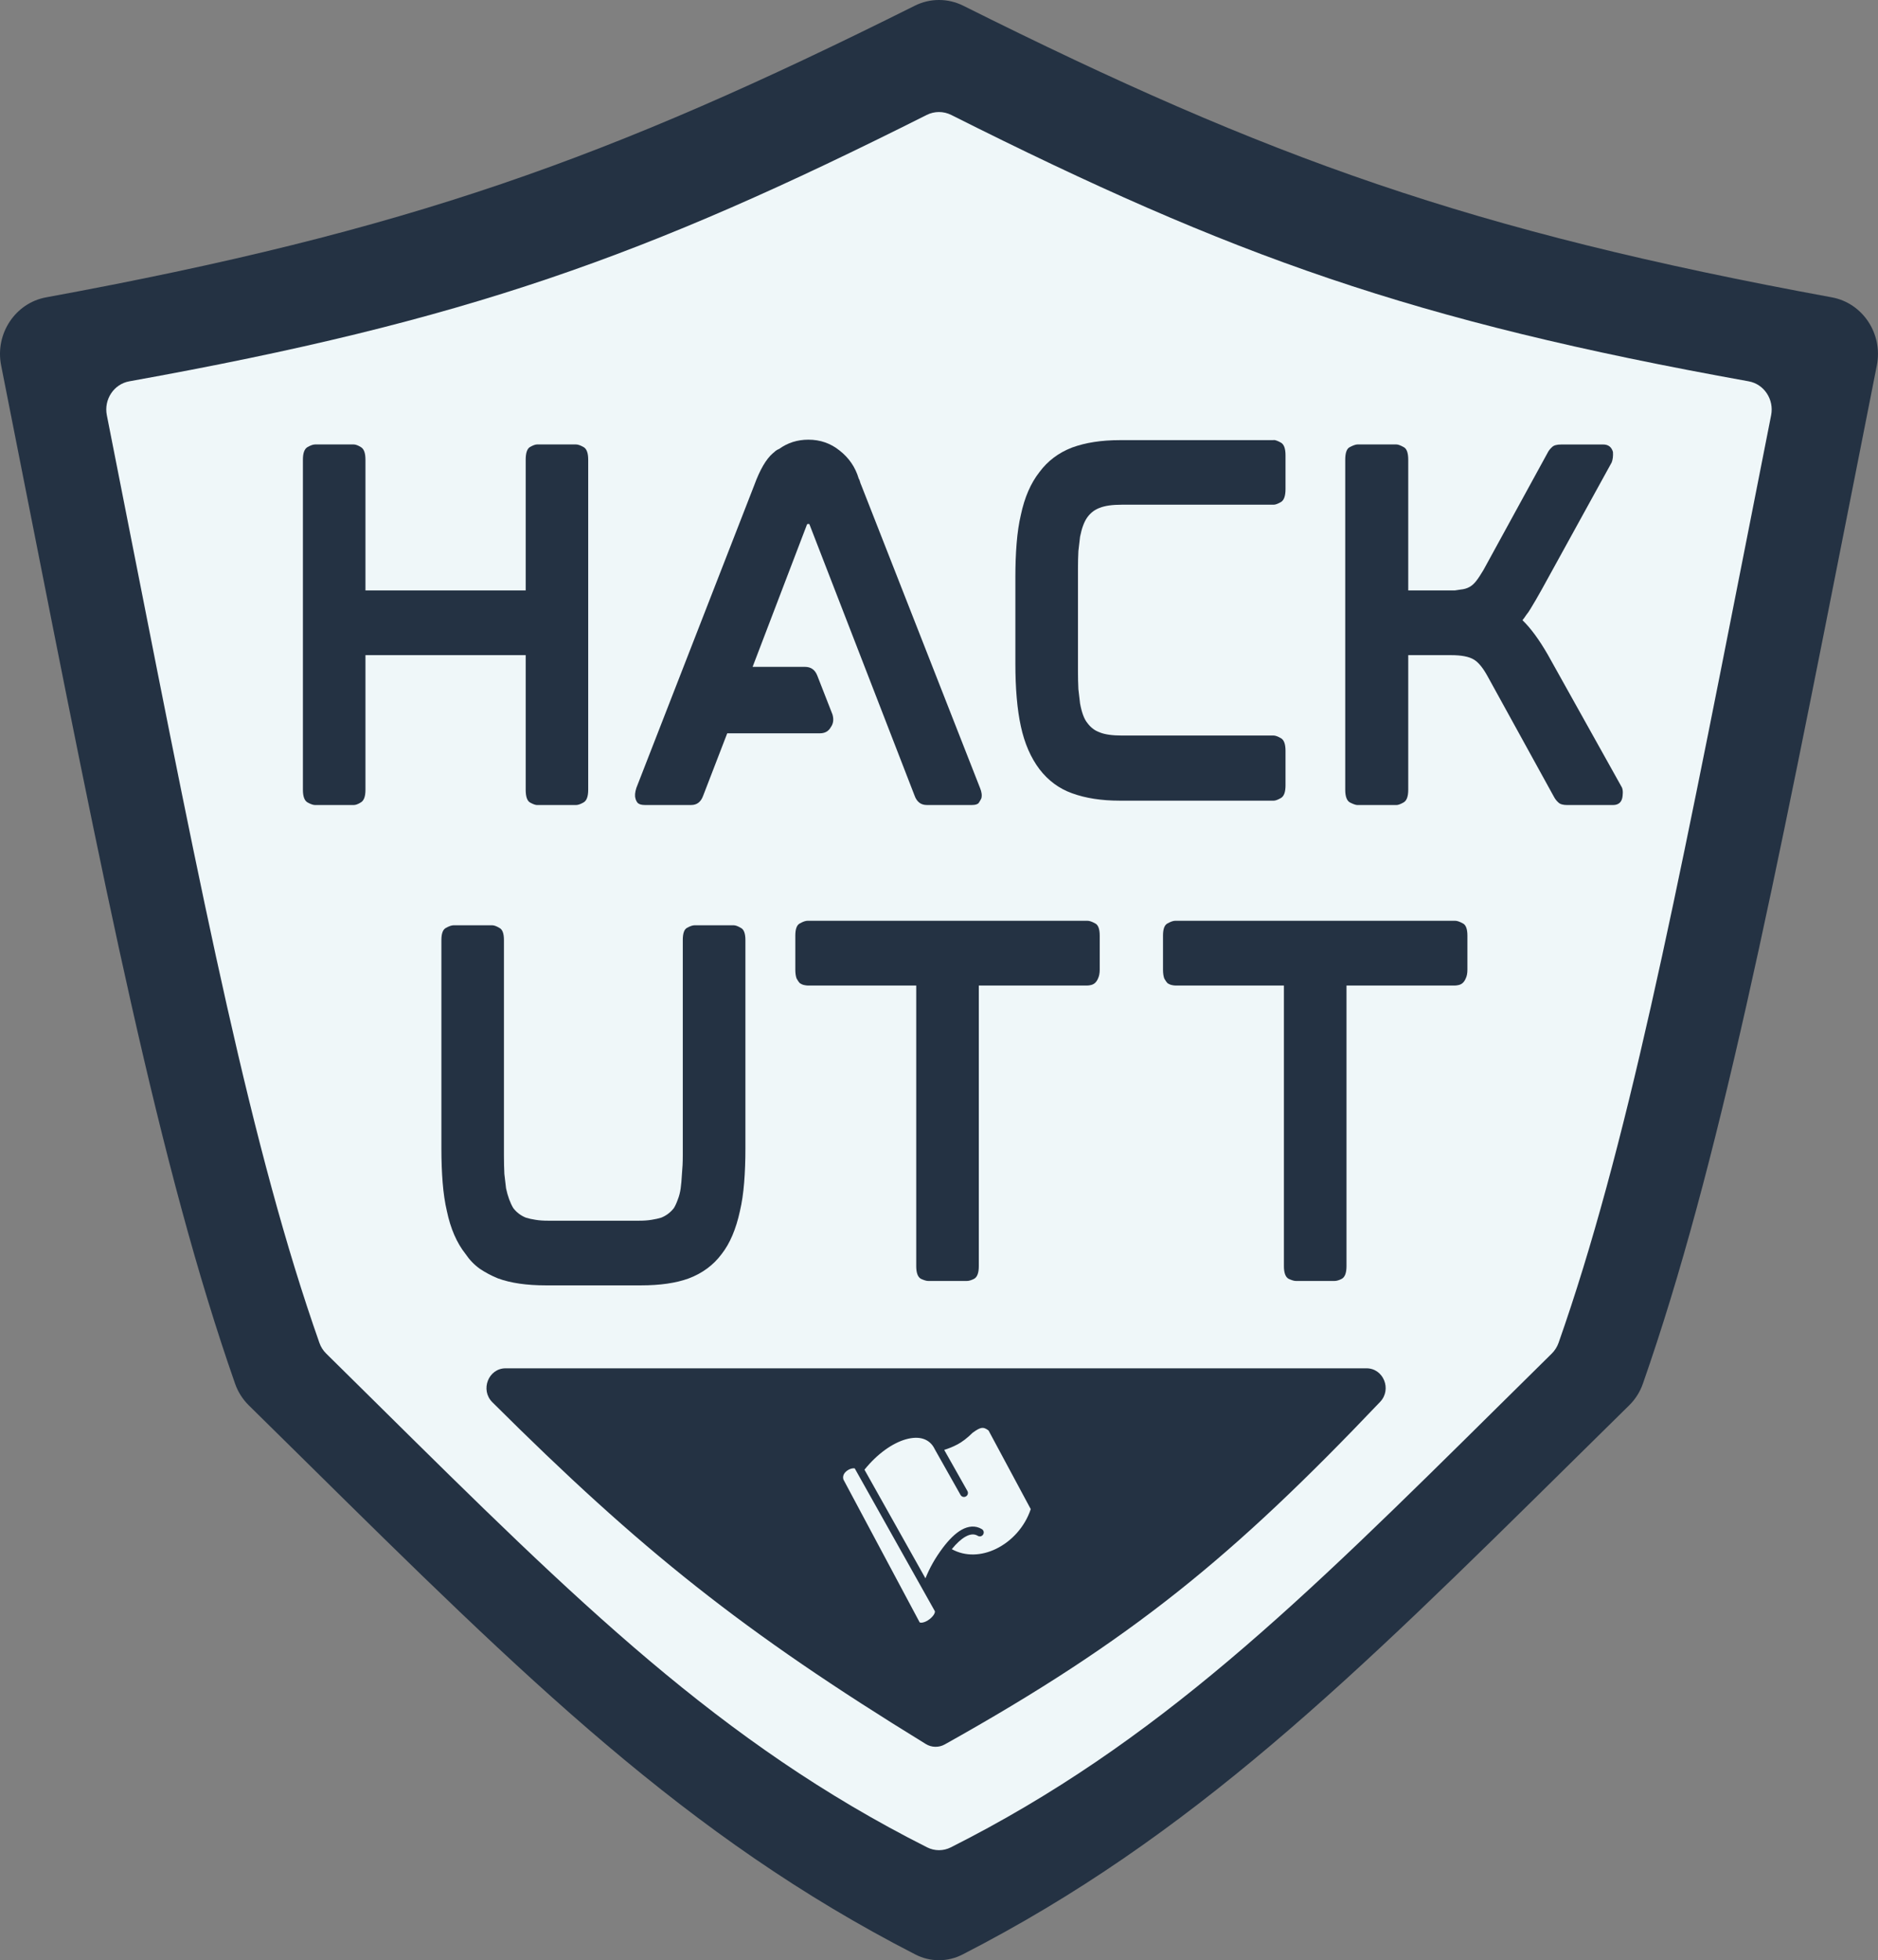 <svg xmlns="http://www.w3.org/2000/svg" id="Calque_2" data-name="Calque 2" viewBox="0 0 488.49 509.84"><rect x="0" y="0" width="488.49" height="509.84" fill="#808080" stroke="none"/><defs><style>      .cls-1 {        fill-rule: evenodd;      }      .cls-1, .cls-2 {        fill: #243243;      }      .cls-3 {        fill: #eff7f9;      }    </style></defs><g id="Calque_1-2" data-name="Calque 1"><path class="cls-2" d="M250.56,1.49c-3.98-1.99-8.65-1.99-12.62,0C158.17,41.33,106.14,60.04,11.99,77.34c-8,1.47-13.32,9.45-11.7,17.68,2.06,10.39,4.05,20.48,5.98,30.28,20.94,106.1,35.18,178.29,54.88,234.6.74,2.13,1.97,4.04,3.55,5.61,4.73,4.65,9.35,9.21,13.87,13.67,58.19,57.44,99.91,98.6,159.54,129.18,3.86,1.98,8.4,1.98,12.25,0,59.64-30.58,101.35-71.74,159.55-129.18,4.52-4.46,9.13-9.02,13.87-13.67,1.59-1.57,2.81-3.48,3.55-5.61,19.7-56.31,33.94-128.5,54.88-234.6,1.93-9.8,3.92-19.89,5.98-30.28,1.62-8.23-3.7-16.21-11.7-17.68C382.35,60.04,330.32,41.33,250.56,1.49Z"></path><path class="cls-3" d="M247.41,29.89c-1.99-1-4.36-1-6.35,0-73.34,36.86-119.8,53.54-207.43,69.29-4,.72-6.66,4.71-5.84,8.82,2.22,11.24,4.36,22.1,6.42,32.57,18.64,94.62,31.26,158.72,48.87,208.7.37,1.07.98,2.02,1.78,2.8,4.5,4.43,8.88,8.77,13.16,13,52.12,51.54,89.26,88.26,143.14,115.42,1.94.98,4.22.98,6.16,0,53.88-27.16,91.03-63.88,143.14-115.42,4.28-4.23,8.66-8.57,13.16-13,.79-.78,1.4-1.73,1.78-2.8,17.6-49.98,30.23-114.08,48.87-208.7,2.06-10.48,4.2-21.33,6.42-32.57.81-4.11-1.84-8.1-5.84-8.82-87.63-15.76-134.09-32.44-207.44-69.29Z"></path><path class="cls-1" d="M245.74,453.72c-1.54.86-3.43.82-4.93-.11-47.59-29.22-74.07-50.39-112.74-88.89-3.23-3.21-1.02-8.83,3.45-8.83h223.92c4.41,0,6.65,5.47,3.55,8.73-38.32,40.27-64.57,61.89-113.25,89.1ZM248.94,375.75c1.35-.72,2.59-1.66,4.02-3.07,1.18-.88,1.88-1.22,2.44-1.29.44-.05.94.07,1.73.67l10.98,20.46c-1.56,4.67-5.02,8.39-9.03,10.33-3.78,1.83-7.96,2.04-11.51.08,1.25-1.54,2.46-2.64,3.58-3.26,1.28-.71,2.31-.74,3.18-.21.49.3,1.12.13,1.4-.35.3-.49.14-1.11-.35-1.4-1.69-1.01-3.53-.78-5.24.17-1.68.94-3.33,2.61-4.91,4.71-2.07,2.77-3.43,5.26-4.51,7.93l-15.86-28.26c3.38-4.2,7.34-6.93,10.76-7.9,1.78-.5,3.35-.53,4.61-.1,1.23.42,2.25,1.27,2.93,2.7,0,.02.02.05.03.06l6.66,11.81c.28.49.91.67,1.4.38.49-.27.67-.9.39-1.4l-6.04-10.7c1.23-.4,2.3-.81,3.33-1.37ZM239.22,421.98l-19.83-37.15c-.28-.9.13-1.73.96-2.32.42-.31.9-.5,1.33-.58.29-.05.5-.03.65,0l20.83,37.12c.04.11.05.35-.18.78-.24.44-.68.93-1.24,1.35s-1.15.71-1.67.82c-.4.09-.67.06-.85-.02Z"></path><path class="cls-2" d="M149.82,115.6c.51,0,1.17.23,1.97.68.81.46,1.21,1.55,1.21,3.3v85.83c0,1.74-.4,2.84-1.21,3.3-.8.46-1.47.68-1.97.68h-10.12c-.44,0-1.06-.23-1.87-.68-.73-.46-1.09-1.55-1.09-3.3v-35.01h-41.68v35.01c0,1.74-.4,2.84-1.21,3.3-.73.46-1.35.68-1.87.68h-10c-.52,0-1.18-.23-1.98-.68s-1.21-1.55-1.21-3.3v-85.83c0-1.74.4-2.84,1.21-3.3s1.47-.68,1.98-.68h10c.52,0,1.14.23,1.87.68.81.46,1.21,1.55,1.21,3.3v33.99h41.68v-33.99c0-1.74.36-2.84,1.09-3.3.81-.46,1.43-.68,1.87-.68h10.12Z"></path><path class="cls-2" d="M254.92,204.95c.44,1.07.55,1.97.33,2.73-.15.31-.36.68-.66,1.14-.3.38-.88.56-1.76.56h-11.77c-1.54,0-2.6-.83-3.19-2.5l-27.27-70.37-.11-.23h-.44l-.11.11c0,.08-.04.12-.11.12v.11l-14.07,36.83h13.64c1.53,0,2.6.76,3.19,2.28l3.95,10.11c.37,1.29.22,2.39-.44,3.3-.58,1.06-1.54,1.59-2.85,1.59h-24.09l-6.27,16.26c-.58,1.59-1.62,2.39-3.08,2.39h-12.09c-.88,0-1.5-.19-1.87-.56-.29-.38-.48-.76-.55-1.14-.22-.68-.14-1.59.22-2.73l30.68-78.78c1.47-4.01,3.08-6.78,4.84-8.29.22-.16.44-.35.66-.57.3-.23.62-.42.99-.56,2.2-1.59,4.73-2.39,7.58-2.39,3.08,0,5.79.94,8.14,2.84,2.42,1.89,4.08,4.32,4.95,7.27.15.23.26.49.33.79.08.31.18.61.33.91l30.9,78.78Z"></path><path class="cls-2" d="M331.3,114.44c.44,0,1.06.23,1.87.68s1.21,1.55,1.21,3.3v8.76c0,1.81-.4,2.95-1.21,3.41s-1.43.68-1.87.68h-39.48c-2.5,0-4.4.27-5.72.8-1.32.46-2.41,1.29-3.29,2.5-.81,1.14-1.43,2.81-1.87,5.01-.14,1.06-.29,2.31-.44,3.75-.07,1.37-.11,2.92-.11,4.66v26.49c0,1.74.04,3.33.11,4.77.15,1.37.3,2.61.44,3.75.44,2.35,1.06,4.02,1.87,5.01.88,1.21,1.97,2.04,3.29,2.5,1.32.53,3.23.8,5.72.8h39.48c.44,0,1.06.23,1.87.68s1.21,1.55,1.21,3.3v8.98c0,1.74-.4,2.84-1.21,3.3s-1.43.68-1.87.68h-40.03c-4.77,0-8.9-.64-12.43-1.93-3.37-1.21-6.19-3.3-8.46-6.25-2.28-3.03-3.89-6.74-4.84-11.14-.96-4.39-1.43-9.85-1.43-16.37v-22.5c0-3.19.11-6.1.33-8.76.22-2.73.58-5.19,1.1-7.38.96-4.55,2.57-8.26,4.84-11.14,2.13-2.88,4.94-5.01,8.46-6.37,3.52-1.29,7.66-1.93,12.43-1.93h40.03Z"></path><path class="cls-2" d="M421.62,204.39c.44.53.58,1.4.44,2.61-.15,1.59-.99,2.39-2.53,2.39h-11.88c-1.1,0-1.87-.23-2.31-.68-.44-.38-.85-.9-1.21-1.59l-17.15-31.15c-1.24-2.28-2.46-3.75-3.63-4.43-1.24-.76-3.23-1.14-5.94-1.14h-11.11v35.01c0,1.74-.4,2.84-1.21,3.3s-1.43.68-1.87.68h-10.12c-.44,0-1.1-.23-1.98-.68-.8-.46-1.21-1.55-1.21-3.3v-85.83c0-1.82.4-2.92,1.21-3.3.88-.46,1.54-.68,1.98-.68h10.12c.44,0,1.06.23,1.87.68.8.38,1.21,1.48,1.21,3.3v33.99h12.1c.58-.08,1.1-.15,1.54-.23.88-.08,1.65-.31,2.31-.68s1.24-.91,1.76-1.59c.3-.38.58-.79.88-1.25.29-.46.62-.99.99-1.59l16.61-30.35c.29-.6.7-1.14,1.21-1.59.44-.46,1.24-.68,2.42-.68h10.89c1.32,0,2.16.64,2.54,1.93.07,1.07-.04,1.97-.33,2.73l-18.15,32.97c-1.09,1.97-2.09,3.67-2.97,5.11-.36.61-.73,1.14-1.1,1.59-.29.46-.62.91-.99,1.37,2.13,2.05,4.33,5.04,6.6,8.98l19.03,34.1Z"></path><path class="cls-2" d="M190.81,240.66c.51,0,1.13.23,1.87.67.8.38,1.21,1.44,1.21,3.19v54.23c0,3.18-.11,6.14-.33,8.87s-.58,5.19-1.1,7.39c-1.02,4.69-2.6,8.41-4.73,11.13-2.13,2.88-4.99,5.01-8.58,6.37-3.3,1.21-7.44,1.81-12.43,1.81h-24.75c-4.99,0-9.12-.6-12.43-1.81-1.69-.68-3.26-1.52-4.73-2.5-1.47-1.06-2.71-2.35-3.73-3.87-2.28-2.88-3.89-6.59-4.84-11.13-.52-2.2-.88-4.66-1.1-7.39s-.33-5.69-.33-8.87v-54.23c0-1.74.4-2.8,1.21-3.19.8-.45,1.47-.67,1.98-.67h10c.52,0,1.14.23,1.87.67.81.38,1.21,1.44,1.21,3.19v56.05c0,1.74.04,3.33.11,4.77.15,1.44.3,2.69.44,3.75.44,2.05,1.06,3.75,1.87,5.12.87,1.14,1.97,1.97,3.29,2.5.74.23,1.58.42,2.53.56.96.16,2.02.23,3.2.23h23.75c1.17,0,2.23-.07,3.19-.23.96-.15,1.8-.34,2.53-.56,1.32-.53,2.42-1.37,3.3-2.5.36-.6.7-1.33.99-2.16.37-.91.62-1.9.77-2.96.14-1.06.26-2.31.33-3.75.14-1.44.22-3.03.22-4.77v-56.05c0-1.74.36-2.8,1.1-3.19.8-.45,1.47-.67,1.98-.67h10.12Z"></path><path class="cls-2" d="M282.86,239.49c.52,0,1.18.23,1.98.67.8.38,1.21,1.44,1.21,3.19v8.87c0,.91-.15,1.67-.44,2.28-.22.53-.52.95-.88,1.25-.3.23-.63.38-.99.46-.36.08-.66.12-.88.12h-28.26v72.98c0,1.74-.4,2.84-1.21,3.3-.74.38-1.36.56-1.87.56h-10.12c-.44,0-1.06-.19-1.87-.56-.8-.46-1.21-1.55-1.21-3.3v-72.98h-28.27c-.21,0-.51-.04-.87-.12-.37-.07-.74-.23-1.1-.46-.3-.3-.59-.71-.88-1.25-.22-.6-.33-1.37-.33-2.28v-8.87c0-1.74.4-2.8,1.21-3.19.8-.45,1.47-.67,1.97-.67h72.8Z"></path><path class="cls-2" d="M378.5,239.49c.52,0,1.18.23,1.98.67.8.38,1.21,1.44,1.21,3.19v8.87c0,.91-.14,1.67-.44,2.28-.22.53-.51.95-.88,1.25-.29.23-.62.38-.99.46-.36.08-.66.12-.88.12h-28.26v72.98c0,1.74-.4,2.84-1.21,3.3-.73.38-1.35.56-1.87.56h-10.12c-.44,0-1.06-.19-1.87-.56-.8-.46-1.21-1.55-1.21-3.3v-72.98h-28.27c-.22,0-.51-.04-.88-.12-.36-.07-.73-.23-1.1-.46-.29-.3-.58-.71-.87-1.25-.22-.6-.33-1.37-.33-2.28v-8.87c0-1.74.4-2.8,1.21-3.19.81-.45,1.47-.67,1.98-.67h72.8Z"></path></g></svg>